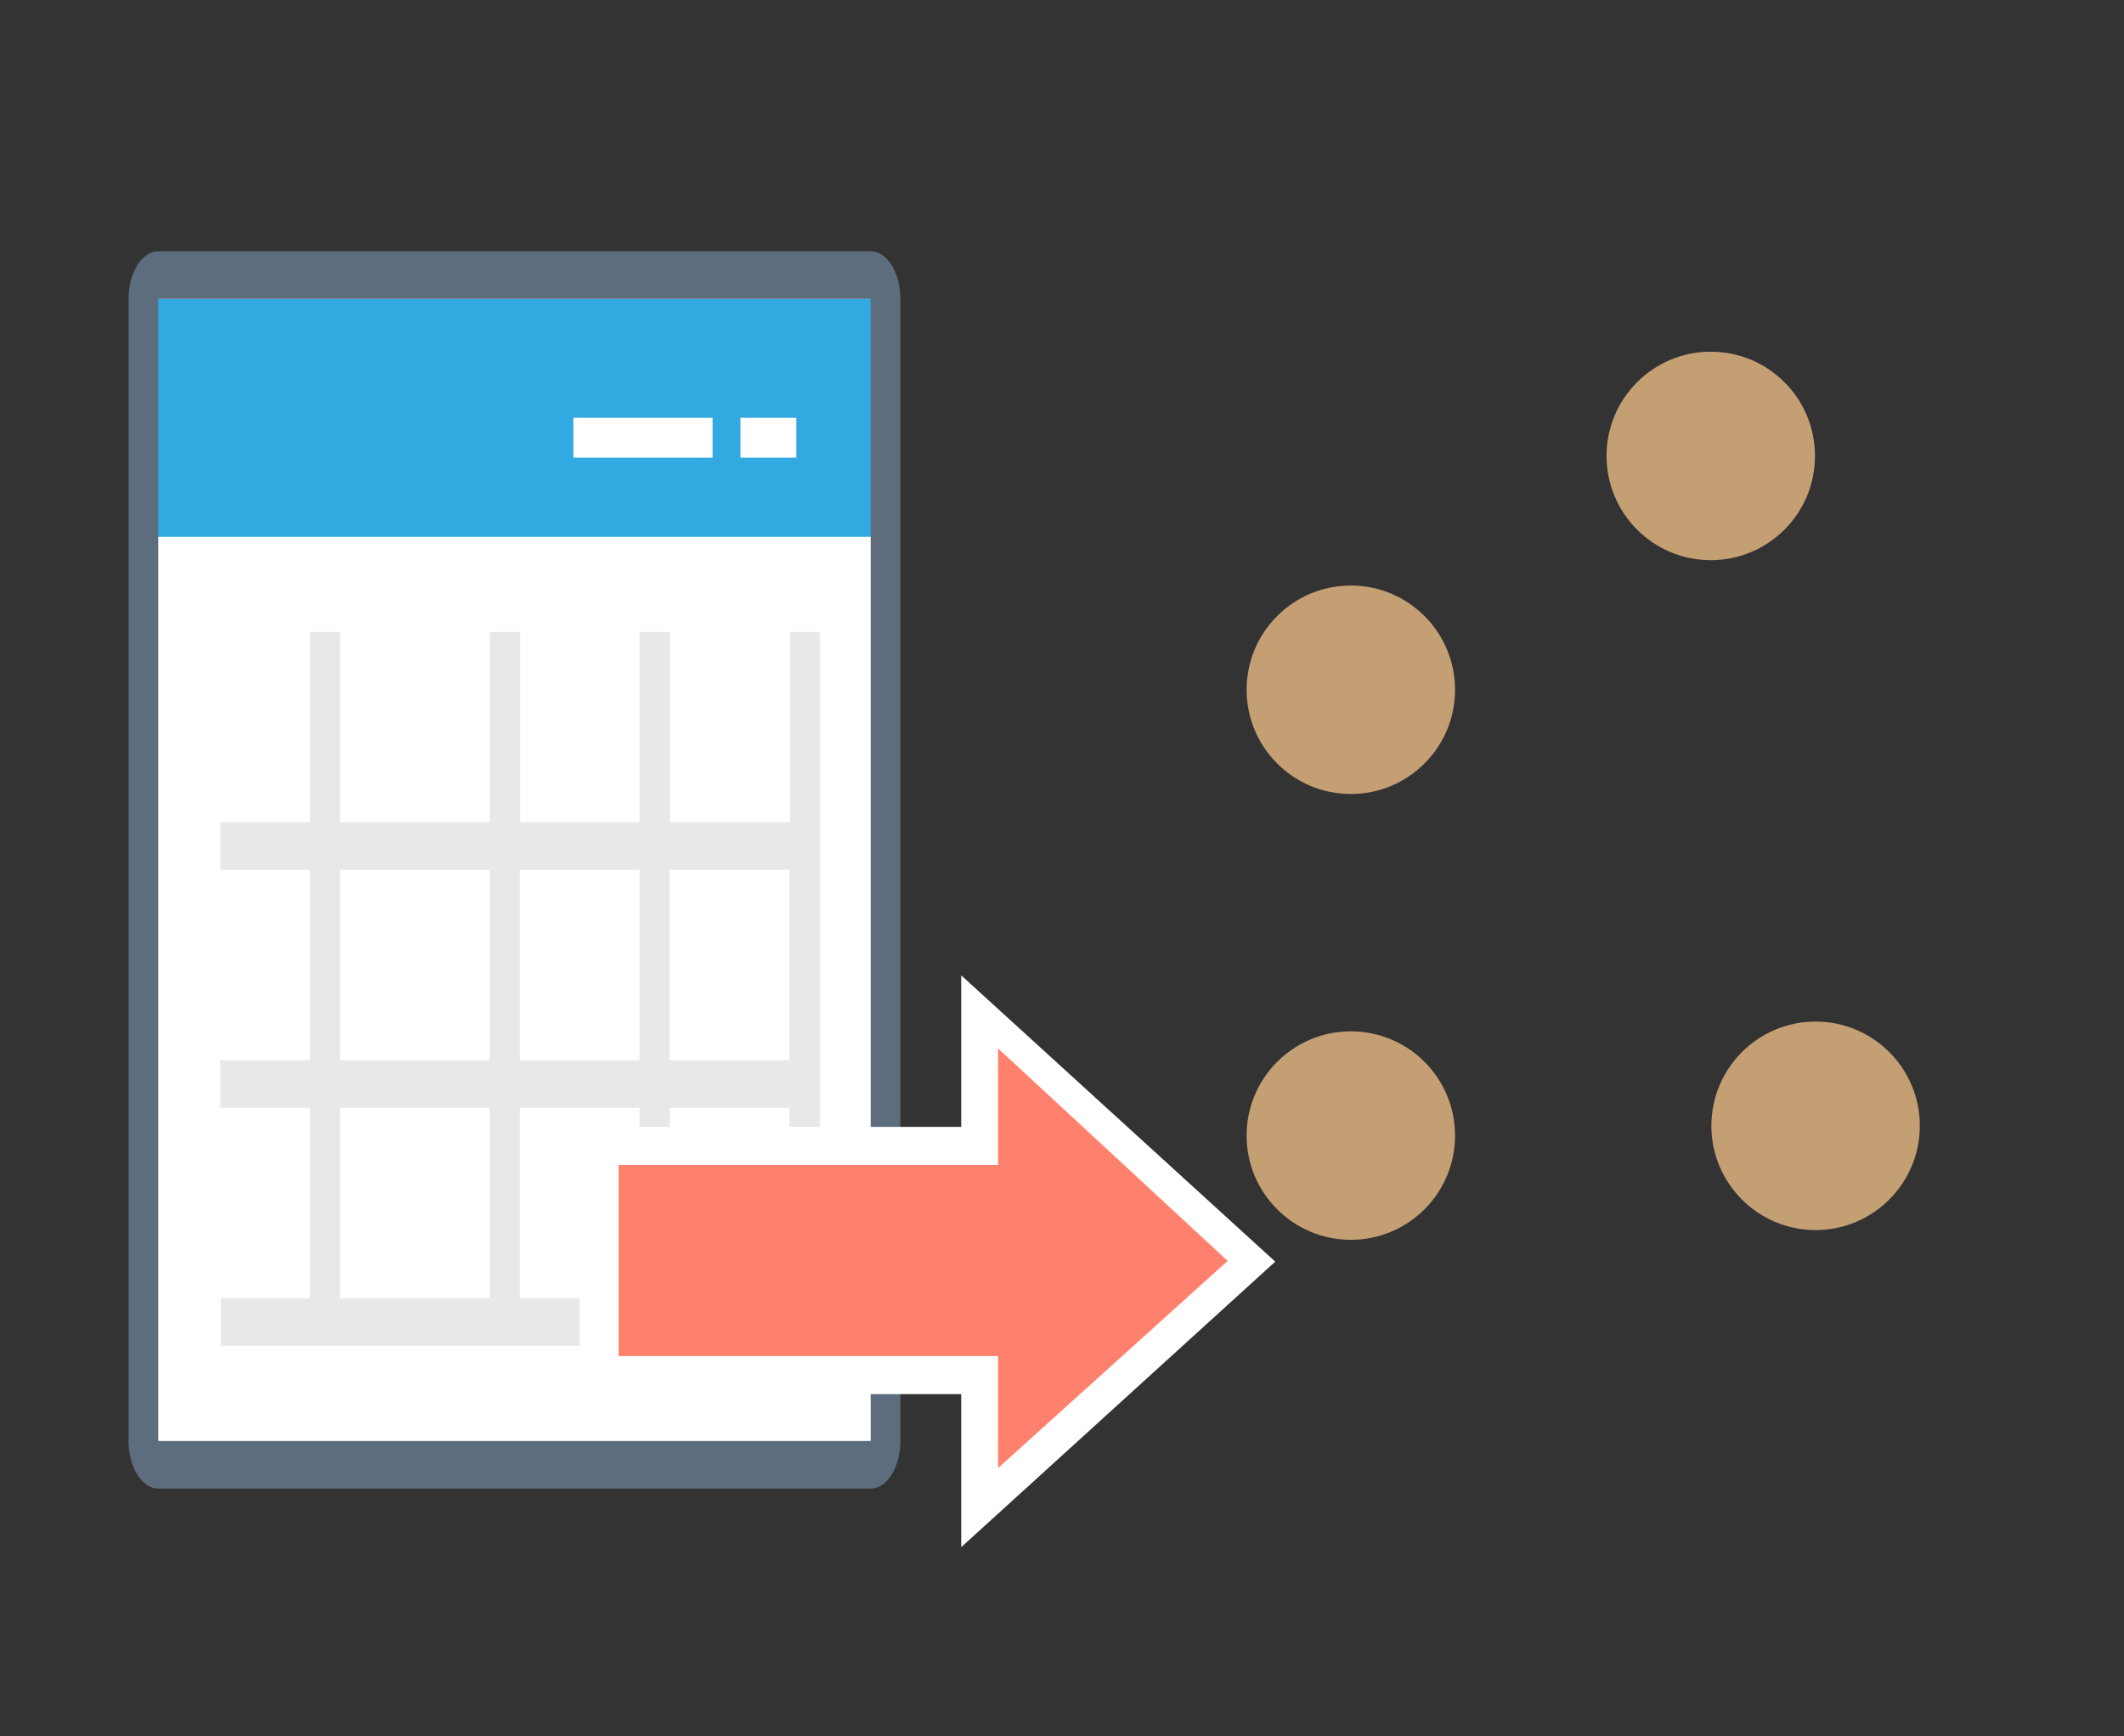 <svg id="图层_1" data-name="图层 1" xmlns="http://www.w3.org/2000/svg" viewBox="0 0 279 228"><rect x="0" y="0" width="279" height="228" fill="#333333" stroke="none"/><path d="M23,36.11h90.55c2.62,0,3.93,2.09,3.93,6.25V186.11c0,4.16-1.31,6.25-3.93,6.25H23c-2.63,0-3.94-2.09-3.94-6.25V42.37C19.05,38.25,20.36,36.11,23,36.11Z" style="fill:#fff"/><path d="M44.65,170.5H64.33v-25H44.65Zm-3.94,0v-25H28.94v-6.25H40.71v-25H28.94V108H40.71V83h3.94v25H64.33V83h4v25H84V83H88v25h15.75V83h3.94v93.75H29V170.5Zm3.94-56.25v25H64.33v-25ZM68.28,170.5H84v-25H68.28Zm0-31.25H84v-25H68.28Zm19.68-25v25h15.75v-25Zm0,56.25h15.75v-25H88Z" style="fill:#e8e8e8"/><path d="M20.46,39.25h95.09V70.5H20.46ZM75.32,54.87v5.24H93.6V54.87Zm21.94,0v5.24h7.34V54.87Z" style="fill:#31a9e1"/><path d="M20.79,33h93.58c2.16,0,3.9,2.8,3.9,6.25v150c0,3.45-1.74,6.25-3.9,6.25H20.79c-2.15,0-3.9-2.8-3.9-6.25v-150C16.89,35.8,18.64,33,20.79,33Zm0,6.25v150h93.58v-150Z" style="fill:#5d6d7e"/><circle cx="177.44" cy="90.59" r="13.69" style="fill:#c49f74"/><circle cx="238.49" cy="147.86" r="13.69" style="fill:#c49f74"/><circle cx="177.44" cy="149.14" r="13.69" style="fill:#c49f74"/><circle cx="224.72" cy="59.88" r="13.69" style="fill:#c49f74"/><path d="M76.16,148h55V183.1h-55Z" style="fill:#fff"/><path d="M126.26,128.1v75.1l41.25-37.5Z" style="fill:#fff"/><path d="M81.26,153h49.85v25.1H81.26Zm49.85-15.3v55.1l30.15-27.2Z" style="fill:#ff806c"/></svg>